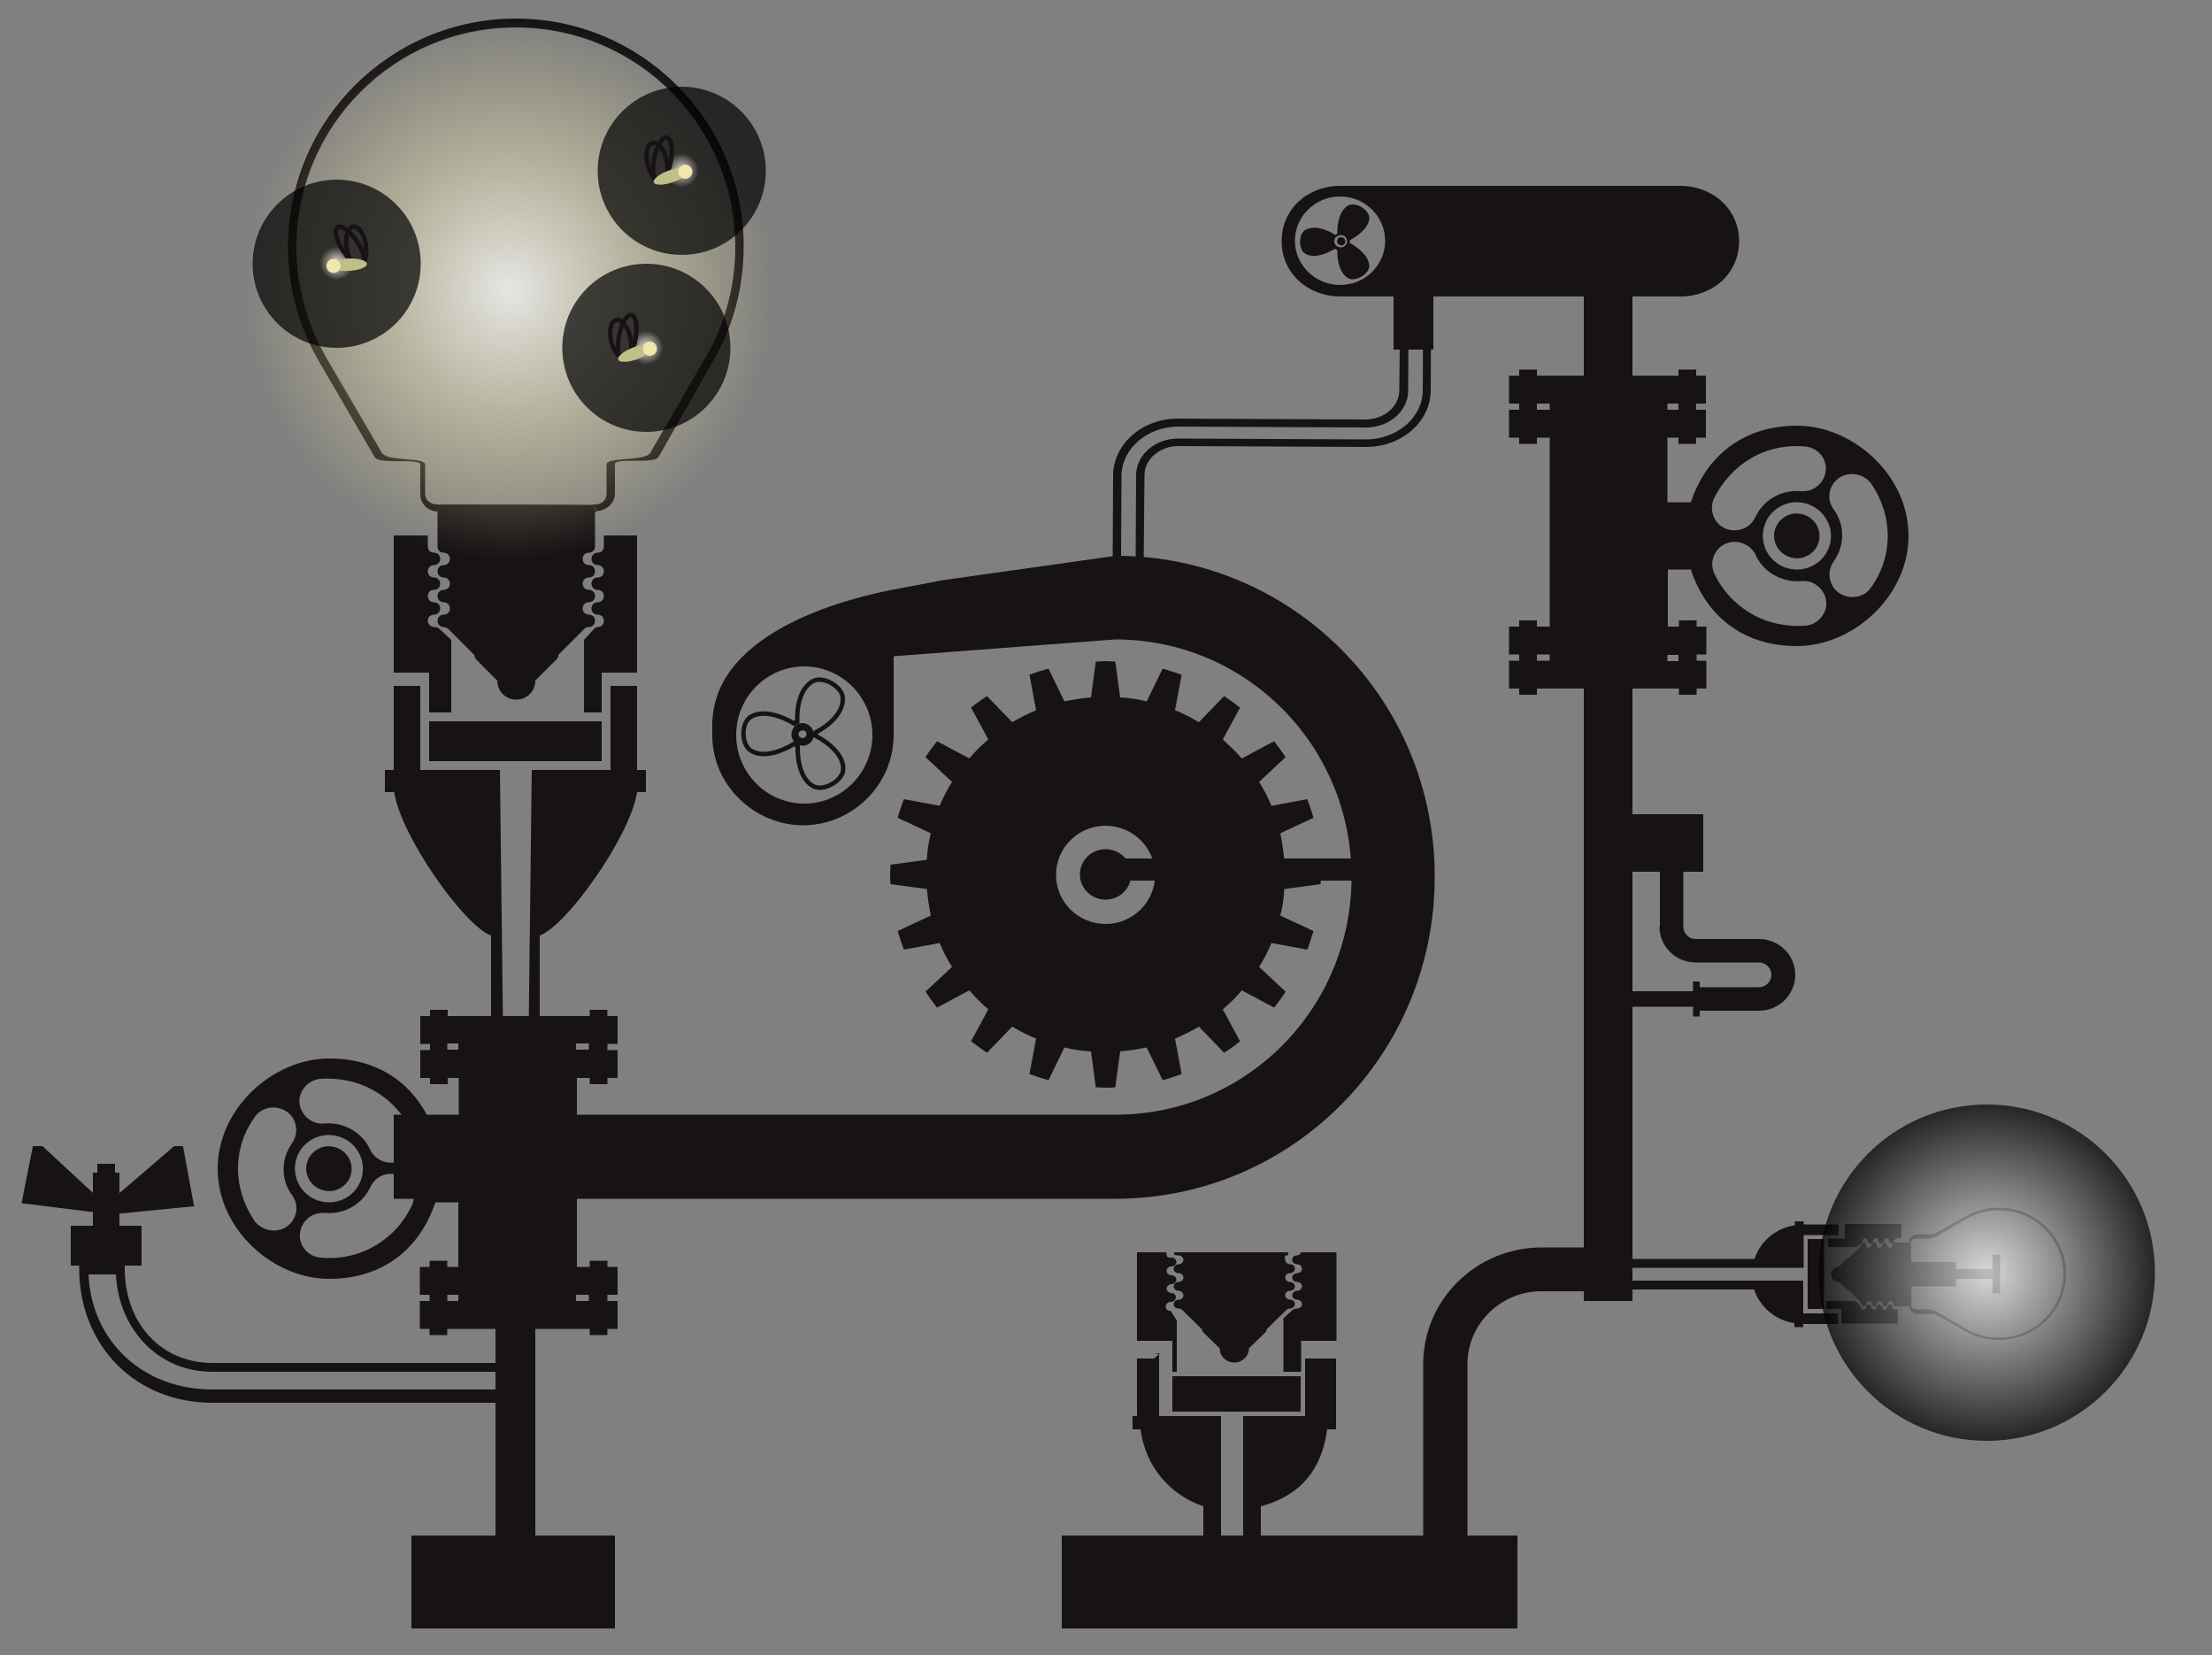 
<svg version="1.1" x="0" y="0" viewBox="0 0 500 374" enable-background="new 0 0 500 374" xml:space="preserve">
<rect x="0" y="0" width="500" height="374" fill="#808080" stroke="none"/>
<g id="Layer_1">
    <path fill-rule="evenodd" clip-rule="evenodd" fill="#161216" d="M101.1 300.3v1.4h-4v-1.4h-2.2v-6.3h2.2v-1.4h-2.2v-6.3h2.2v-1.4h4v1.4h2.5v-14.6h-5.2c-3.3 10-11.4 17.3-24 17.3 -12.6 0-25.2-11.1-25.2-24.9 0-13.7 12.6-24.9 25.2-24.9 12.6 0 20.7 7.2 24 17.3h5.3v-12.9h-2.5v1.4h-4v-1.4h-2.2v-6.3h2.2v-1.4h-2.2v-6.3h2.2v-1.4h4v1.4c2.3 0 29.4 0 32.1 0v-1.4h4v1.4h2.3v6.3h-2.3v1.4h2.3v6.3h-2.3v1.4h-4v-1.4h-2.9c0 14.2 0 28.5 0 42.7h2.9v-1.4h4v1.4h2.3v6.3h-2.3v1.4h2.3v6.3h-2.3v1.4h-4v-1.4C125.1 300.3 108.9 300.3 101.1 300.3L101.1 300.3zM130.2 294v-1.4h2.9v1.4H130.2L130.2 294zM130.2 237.2v-1.4h2.9v1.4H130.2L130.2 237.2zM103.6 235.8v1.4h-2.5v-1.4H103.6L103.6 235.8zM103.6 292.6v1.4h-2.5v-1.4H103.6L103.6 292.6zM67.7 267.9c2.1 3.6 6.8 4.9 10.5 2.8 3.7-2.1 4.9-6.8 2.8-10.4 -2.1-3.6-6.8-4.9-10.5-2.8C66.8 259.6 65.6 264.2 67.7 267.9L67.7 267.9zM69.9 266.6c1.4 2.4 4.6 3.3 7 1.9 2.5-1.4 3.3-4.5 1.9-6.9 -1.4-2.4-4.6-3.3-7-1.9C69.3 261.1 68.5 264.2 69.9 266.6L69.9 266.6zM53.8 264.1c0-4.4 1.4-8.4 3.8-11.7 1.6-2.3 4.8-2.8 7.2-1.2 2.3 1.6 2.8 4.7 1.3 7 -1.2 1.7-2 3.7-2 6 0 2.2 0.7 4.3 2 6 1.6 2.3 1 5.4-1.3 7 -2.3 1.6-5.6 0.9-7.2-1.2C55.2 272.5 53.8 268.4 53.8 264.1L53.8 264.1zM84.6 246.5c3.8 2.2 6.7 5.4 8.4 9.1 1.2 2.5 0 5.6-2.5 6.7 -2.5 1.1-5.5 0.1-6.8-2.4 -0.8-1.9-2.3-3.6-4.3-4.7 -2-1.1-4.1-1.5-6.2-1.3 -2.8 0.2-5.2-1.9-5.5-4.6 -0.3-2.8 2-5.2 4.6-5.5C76.5 243.5 80.8 244.3 84.6 246.5L84.6 246.5zM84.6 281.6c-3.8 2.2-8.1 3-12.2 2.6 -2.8-0.3-4.9-2.7-4.6-5.5 0.3-2.7 2.7-4.8 5.5-4.6 2.1 0.2 4.3-0.2 6.2-1.3 2-1.1 3.4-2.8 4.3-4.7 1.2-2.5 4.2-3.5 6.8-2.4 2.6 1.2 3.6 4.3 2.5 6.7C91.3 276.2 88.5 279.4 84.6 281.6L84.6 281.6z"/>
    <path fill="none" d="M181.8 150.5c-8.5 0-15.4 7-15.4 15.5 0 8.6 6.9 15.5 15.4 15.5 8.5 0 15.4-7 15.4-15.5C197.2 157.4 190.3 150.5 181.8 150.5z"/>
    <path fill="#161216" d="M252.2 125.6l-39 5.5 -11.6 2.2c-7.1 1.4-40.6 8.5-40.6 30.6v2.2c0 11.6 9.8 20.4 20.5 20.4 11.1 0 20.5-9.1 20.5-20.4v-17.8l50.1-3.8c29.5 0 53.4 23.9 53.4 53.7 0 29.8-23.9 53.7-53.3 53.7H89v19h163.1c39.9 0 72.2-32.5 72.2-72.7C324.4 158 292.1 125.6 252.2 125.6zM181.8 181.6c-8.5 0-15.4-7-15.4-15.5 0-8.6 6.9-15.5 15.4-15.5 8.5 0 15.4 7 15.4 15.5C197.2 174.6 190.3 181.6 181.8 181.6z"/>
    <path fill="#161216" d="M258.5 128.2l-7 0 0.1-20.8c0.1-7.1 6.6-12.8 14.6-12.8l42.4 0.2c4.2 0 7.7-2.9 7.7-6.6l0.2-20.8 7 0 -0.1 20.8c0 7.1-6.6 12.8-14.6 12.8 0 0 0 0 0 0l-42.4-0.2c-4.2 0-7.7 2.9-7.7 6.6L258.5 128.2zM253.4 126.4l3.3 0 0.1-19c0-4.6 4.3-8.3 9.5-8.3l42.4 0.2c7.1 0 12.8-4.9 12.9-11l0.1-19 -3.3 0 -0.1 19c0 4.6-4.3 8.3-9.5 8.3l-42.4-0.2c-7.1 0-12.8 5-12.9 11L253.4 126.4z"/>
    <ellipse fill="none" cx="302.9" cy="54.4" rx="10.2" ry="10"/>
    <path fill="#161216" d="M369 67h10.8c7.4 0 13.3-5.2 13.3-12.5 0-7.3-6-12.5-13.3-12.5h-76.8c-7.4 0-13.3 5.2-13.3 12.5 0 7.3 6 12.5 13.3 12.5H315v12c1 0 7 0 9 0V67h27.9 -11.8 0.1 0.1 1.9 7.1H358v21h11V67zM302.9 64.4c-5.6 0-10.2-4.5-10.2-10 0-5.5 4.6-10 10.2-10 5.6 0 10.2 4.5 10.2 10C313.1 59.9 308.6 64.4 302.9 64.4z"/>
    <rect x="16" y="277" fill-rule="evenodd" clip-rule="evenodd" fill="#161216" width="16" height="9"/>
    <rect x="112" y="300" fill-rule="evenodd" clip-rule="evenodd" fill="#161216" width="9" height="53"/>
    <rect x="93" y="347" fill-rule="evenodd" clip-rule="evenodd" fill="#161216" width="46" height="21"/>
    <rect x="240" y="347" fill-rule="evenodd" clip-rule="evenodd" fill="#161216" width="103" height="21"/>
    <ellipse fill-rule="evenodd" clip-rule="evenodd" fill="#161216" cx="249.9" cy="197.6" rx="5.8" ry="5.7"/>
    <rect x="251" y="194" fill-rule="evenodd" clip-rule="evenodd" fill="#161216" width="63" height="5"/>
    <path fill="#161216" d="M115 317H48c-17.2 0-29.8-12.6-30.1-29.8L17.9 286h10.3l0 1.1C28.4 299.3 36.6 308 48 308H115V317zM20 288c0.7 15.2 12.4 26 28 26H114v-4H48c-12.4 0-21.2-9.8-21.8-22H20z"/>
    <path fill-rule="evenodd" clip-rule="evenodd" fill="#161216" d="M379.4 84.9v-1.4h4v1.4h2.2v6.3h-2.2v1.4h2.2v6.3h-2.2v1.4h-4v-1.4h-2.5v14.6h5.3c3.3-10 11.4-17.3 24-17.3 12.6 0 25.2 11.1 25.2 24.9 0 13.7-12.6 24.9-25.2 24.9 -12.6 0-20.7-7.2-24-17.3h-5.2v12.9h2.5v-1.4h4v1.4h2.2v6.3h-2.2v1.4h2.2v6.3h-2.2v1.4h-4v-1.4c-2.3 0-29.4 0-32.1 0v1.4h-4v-1.4h-2.3v-6.3h2.3v-1.4h-2.3v-6.3h2.3v-1.4h4v1.4h2.9c0-14.2 0-28.5 0-42.7h-2.9v1.4h-4v-1.4h-2.3v-6.3h2.3v-1.4h-2.3v-6.3h2.3v-1.4h4v1.4C355.4 84.9 371.6 84.9 379.4 84.9L379.4 84.9zM350.3 91.2v1.4h-2.9v-1.4H350.3L350.3 91.2zM350.3 147.9v1.4h-2.9v-1.4H350.3L350.3 147.9zM376.9 149.4v-1.4h2.5v1.4H376.9L376.9 149.4zM376.9 92.6v-1.4h2.5v1.4H376.9L376.9 92.6zM412.8 117.3c-2.1-3.6-6.8-4.9-10.5-2.8 -3.7 2.1-4.9 6.8-2.8 10.4 2.1 3.6 6.8 4.9 10.5 2.8C413.7 125.6 415 120.9 412.8 117.3L412.8 117.3zM410.6 118.6c-1.4-2.4-4.6-3.3-7-1.9 -2.5 1.4-3.3 4.5-1.9 6.9 1.4 2.4 4.6 3.3 7 1.9C411.2 124.1 412 121 410.6 118.6L410.6 118.6zM426.7 121.1c0 4.4-1.4 8.4-3.8 11.7 -1.6 2.3-4.8 2.8-7.2 1.2 -2.3-1.6-2.8-4.7-1.3-7 1.2-1.7 2-3.7 2-6 0-2.2-0.7-4.3-2-6 -1.6-2.3-1-5.4 1.3-7 2.3-1.6 5.6-0.9 7.2 1.2C425.3 112.7 426.7 116.7 426.7 121.1L426.7 121.1zM395.9 138.7c-3.8-2.2-6.7-5.4-8.4-9.1 -1.2-2.5 0-5.6 2.5-6.7 2.5-1.1 5.5-0.1 6.8 2.4 0.8 1.9 2.3 3.6 4.3 4.7 2 1.1 4.1 1.5 6.2 1.3 2.8-0.2 5.2 1.9 5.5 4.6 0.3 2.8-2 5.2-4.6 5.5C404 141.7 399.7 140.9 395.9 138.7L395.9 138.7zM395.9 103.5c3.8-2.2 8.1-3 12.2-2.6 2.8 0.3 4.9 2.7 4.6 5.5 -0.3 2.7-2.7 4.8-5.5 4.6 -2.1-0.2-4.3 0.2-6.2 1.3 -2 1.1-3.4 2.8-4.3 4.7 -1.2 2.5-4.2 3.5-6.8 2.4 -2.6-1.2-3.6-4.3-2.5-6.7C389.2 109 392.1 105.7 395.9 103.5L395.9 103.5z"/>
    <path fill="#161216" d="M348.4 291.8c-9.2 0-16.7 7.4-16.7 16.5v40.9H321.7v-40.9c0-14.6 12-26.4 26.8-26.4h12.1c0 2.2 0 7.6 0 9.9H348.4z"/>
    <path fill="none" d="M438.1 279.1c-0.6 0.3-1.3 0.5-2.1 0.5h-2.7c-0.6 0-1.1 0.5-1.1 1.1 0 0.6 0 13.7 0 14.4 0 0.6 0.5 1.1 1.1 1.1h2.7c0.8 0 1.5 0.2 2.1 0.5l6.3 3.6c2.2 1.3 4.7 2 7.4 2 8.1 0 14.6-6.5 14.6-14.4 0-8-6.5-14.4-14.6-14.4 -2.7 0-5.2 0.7-7.4 2L438.1 279.1z"/>
    <path fill="none" d="M362.4 289.4h45.3v7.4h7.9v2.4h-7.9v0.8h-2v-0.9c-4.3-0.6-7.8-3.6-9.1-7.6h-32.9"/>
    <path fill="none" d="M359.5 284.4h37c1.3-4 4.9-7 9.1-7.6v-0.9h2v0.7h7.9v2.4h-7.9v7.4h-47"/>
    <path fill="none" d="M416.6 276.7h12.8v3.2l-1 0c-0.3 0-0.6 0.3-0.6 0.6 0 0.3-0.3 0.6-0.6 0.6 -0.3 0-0.6-0.2-0.6-0.6 0-0.3-0.3-0.6-0.6-0.6 -0.3 0-0.6 0.3-0.6 0.6 0 0.3-0.3 0.6-0.6 0.6 -0.3 0-0.6-0.2-0.6-0.6 0-0.3-0.3-0.6-0.6-0.6 -0.3 0-0.6 0.3-0.6 0.6 0 0.3-0.3 0.6-0.6 0.6 -0.3 0-0.6-0.2-0.6-0.6 0-0.3-0.2-0.6-0.6-0.6 -0.3 0-0.6 0.3-0.6 0.6 0 0.2-0.1 0.3-0.2 0.4l-1 1h-6.6v-1.8h3.4V276.7z"/>
    <rect x="408.6" y="280" fill="none" width="3.7" height="15.8"/>
    <path fill="none" d="M416.6 299.1v-3.3h-3.4V294h6.6l1 1c0.1 0.1 0.2 0.2 0.2 0.4 0 0.3 0.3 0.6 0.6 0.6 0.3 0 0.6-0.3 0.6-0.6 0-0.3 0.3-0.6 0.6-0.6 0.3 0 0.6 0.2 0.6 0.6 0 0.3 0.3 0.6 0.6 0.6 0.3 0 0.6-0.3 0.6-0.6 0-0.3 0.3-0.6 0.6-0.6 0.3 0 0.6 0.2 0.6 0.6 0 0.3 0.3 0.6 0.6 0.6 0.3 0 0.6-0.3 0.6-0.6 0-0.3 0.3-0.6 0.6-0.6 0.3 0 0.6 0.2 0.6 0.6 0 0.3 0.3 0.6 0.6 0.6h1v3.2H416.6z"/>
    <path fill="none" d="M467 287.9c0 8.3-6.8 15-15.2 15 -2.8 0-5.4-0.7-7.6-2l-6.4-3.7c-0.5-0.3-1.1-0.5-1.8-0.5 -2.5 0-0.2 0-2.7 0 -0.9 0-1.7-0.8-1.7-1.7l-3.2 0c-0.3 0-0.6-0.3-0.6-0.6 0-0.3-0.3-0.6-0.6-0.6 -0.3 0-0.6 0.3-0.6 0.6 0 0.3-0.3 0.6-0.6 0.6 -0.3 0-0.6-0.3-0.6-0.6 0-0.3-0.3-0.6-0.6-0.6 -0.3 0-0.6 0.3-0.6 0.6 0 0.3-0.3 0.6-0.6 0.6 -0.3 0-0.6-0.3-0.6-0.6 0-0.3-0.3-0.6-0.6-0.6 -0.3 0-0.6 0.3-0.6 0.6 0 0.3-0.2 0.6-0.6 0.6 -0.3 0-0.6-0.3-0.6-0.6 0-0.2-0.1-0.3-0.2-0.4l-2.4-2.4c-0.2 0-0.3-0.1-0.4-0.2l-2-1.9c-1 0-1.7-0.8-1.7-1.7 0-1 0.8-1.7 1.8-1.7l2-1.9c0.1-0.1 0.2-0.2 0.4-0.2l2.4-2.4c0.1-0.1 0.2-0.2 0.2-0.4 0-0.3 0.3-0.6 0.6-0.6 0.3 0 0.6 0.3 0.6 0.6 0 0.3 0.3 0.6 0.6 0.6 0.3 0 0.6-0.3 0.6-0.6 0-0.3 0.3-0.6 0.6-0.6 0.3 0 0.6 0.3 0.6 0.6 0 0.3 0.3 0.6 0.6 0.6 0.3 0 0.6-0.3 0.6-0.6 0-0.3 0.3-0.6 0.6-0.6 0.3 0 0.6 0.3 0.6 0.6 0 0.3 0.3 0.6 0.6 0.6 0.3 0 0.6-0.3 0.6-0.6 0-0.3 0.3-0.6 0.6-0.6l3.2 0c0-0.9 0.8-1.7 1.7-1.7 2.5 0 0.2 0 2.7 0 0.6 0 1.3-0.2 1.8-0.5l6.4-3.7c2.2-1.3 4.8-2 7.6-2C460.2 272.9 467 279.7 467 287.9z"/>
    <path fill="#161216" d="M428.4 296c-0.3 0-0.6-0.3-0.6-0.6 0-0.3-0.3-0.6-0.6-0.6 -0.3 0-0.6 0.2-0.6 0.6 0 0.3-0.3 0.6-0.6 0.6 -0.3 0-0.6-0.3-0.6-0.6 0-0.3-0.3-0.6-0.6-0.6 -0.3 0-0.6 0.2-0.6 0.6 0 0.3-0.3 0.6-0.6 0.6 -0.3 0-0.6-0.3-0.6-0.6 0-0.3-0.3-0.6-0.6-0.6 -0.3 0-0.6 0.2-0.6 0.6 0 0.3-0.2 0.6-0.6 0.6 -0.3 0-0.6-0.3-0.6-0.6 0-0.2-0.1-0.3-0.2-0.4l-1-1h-6.6v1.8h3.4v3.3h12.8v-3.2H428.4z"/>
    <rect x="408.6" y="280" fill="#161216" width="3.7" height="15.8"/>
    <path fill="#161216" d="M413.2 280v1.8h6.6l1-1c0.1-0.1 0.2-0.2 0.2-0.4 0-0.3 0.3-0.6 0.6-0.6 0.3 0 0.6 0.3 0.6 0.6 0 0.3 0.3 0.6 0.6 0.6 0.3 0 0.6-0.2 0.6-0.6 0-0.3 0.3-0.6 0.6-0.6 0.3 0 0.6 0.3 0.6 0.6 0 0.3 0.3 0.6 0.6 0.6 0.3 0 0.6-0.2 0.6-0.6 0-0.3 0.3-0.6 0.6-0.6 0.3 0 0.6 0.3 0.6 0.6 0 0.3 0.3 0.6 0.6 0.6 0.3 0 0.6-0.2 0.6-0.6 0-0.3 0.3-0.6 0.6-0.6l1 0v-3.2h-12.8v3.3H413.2z"/>
    <path fill="#161216" d="M363.6 291.4h32.9c1.3 4 4.9 7 9.1 7.6v0.9h2v-0.7h7.9v-2.4h-7.9v-7.4h-45.3"/>
    <path fill="#161216" d="M360.7 286.5h47v-7.4h7.9v-2.4h-7.9v-0.7h-2v0.9c-4.3 0.6-7.8 3.6-9.1 7.6h-37"/>
    <rect x="358" y="153" fill-rule="evenodd" clip-rule="evenodd" fill="#161216" width="11" height="141"/>
    <path fill="#161216" d="M375.1 209.4c0 4.5 3.7 8.1 8.2 8.1h14.3c1.6 0 2.8 1.3 2.8 2.8 0 1.5-1.3 2.8-2.8 2.8h-13.4v-1.3h-1.5v2.2h-15.7v3.5h15.7v2.2h1.5v-1.3h13.4c4.5 0 8.2-3.6 8.2-8.1 0-4.5-3.7-8.1-8.2-8.1h-14.3c-1.6 0-2.8-1.3-2.8-2.8V196.8h-5.3V209.4z"/>
    <rect x="368" y="184" fill="#161216" width="17" height="13"/>
    <rect x="265" y="311" fill="#161216" width="29" height="8"/>
    <path fill="#161216" d="M257 307v13h-1v3h1.8c1.2 9 7.2 15 14.2 17.4V347h4v-27h-14v-14L260.9 307H257z"/>
    <path fill="#161216" d="M302 307h-7v13h-14v27h4v-6.6c9-2.4 13.8-8.4 15-17.4H302v-1.9l0 0V307z"/>
    <polygon fill="#161216" points="260.9 305.8 262.1 306 262.1 305.8 "/>
    <polygon id="faucet" fill="#161216" points="41.364,259 39.375,259 27,269.621 27,269 21,269 21,269.57 9.606,259 7.429,259 
      4.877,271.9 20.265,273.822 27.114,274.24 43.866,272.59 	"/>
    <polygon id="screw" fill="#161216" points="26,265 26,263 22,263 22,265 21,265 21,277 27,277 27,265 	"/>
  </g>
  <g id="Layer_2">
    <path id="gear" fill-rule="evenodd" clip-rule="evenodd" fill="#161216" d="M247.7 149.5l-1.1 8.1c-2.1 0.2-4.1 0.5-6 0.9l-3.6-7.4c-1.4 0.4-2.9 0.8-4.3 1.4l1.5 8c-1.9 0.8-3.7 1.7-5.4 2.7l-5.7-5.9c-1.2 0.8-2.5 1.7-3.6 2.6l3.9 7.2c-1.5 1.3-3 2.7-4.3 4.3l-7.3-3.9c-0.9 1.2-1.8 2.3-2.6 3.6l6 5.6c-1.1 1.7-2 3.5-2.8 5.4l-8.1-1.5c-0.5 1.4-1 2.8-1.4 4.2l7.5 3.5c-0.5 1.9-0.8 3.9-0.9 6l-8.2 1.1c0 0.7-0.1 1.5-0.1 2.2 0 0.7 0 1.5 0.1 2.2l8.2 1.1c0.2 2 0.5 4 0.9 6l-7.5 3.5c0.4 1.4 0.9 2.8 1.4 4.2l8.1-1.5c0.8 1.9 1.7 3.7 2.8 5.4l-6 5.6c0.8 1.2 1.7 2.4 2.6 3.6l7.3-3.9c1.3 1.5 2.8 3 4.3 4.3l-3.9 7.2c1.2 0.9 2.4 1.8 3.6 2.6l5.7-5.9c1.7 1 3.6 2 5.4 2.7l-1.5 8c1.4 0.5 2.8 1 4.3 1.4l3.6-7.4c2 0.5 4 0.8 6 0.9l1.1 8.1c0.7 0 1.5 0.1 2.2 0.1 0.8 0 1.5 0 2.2-0.1l1.1-8.1c2.1-0.2 4.1-0.5 6-0.9l3.6 7.4c1.5-0.4 2.9-0.9 4.3-1.4l-1.5-8c1.9-0.8 3.7-1.7 5.4-2.7l5.7 5.9c1.3-0.8 2.5-1.7 3.6-2.6l-3.9-7.2c1.5-1.3 3-2.7 4.3-4.3l7.3 3.9c0.9-1.2 1.8-2.3 2.6-3.6l-6-5.6c1.1-1.7 2-3.5 2.8-5.4l8.1 1.5c0.5-1.4 1-2.8 1.4-4.2l-7.5-3.5c0.5-1.9 0.8-3.9 0.9-6l8.2-1.1c0-0.7 0.1-1.5 0.1-2.2 0-0.7 0-1.5-0.1-2.2l-8.2-1.1c-0.2-2-0.5-4-0.9-6l7.5-3.5c-0.4-1.4-0.9-2.8-1.4-4.2l-8.1 1.5c-0.8-1.9-1.7-3.7-2.8-5.4l6-5.6c-0.8-1.2-1.7-2.4-2.6-3.6l-7.3 3.9c-1.3-1.5-2.8-2.9-4.3-4.3l3.9-7.2c-1.2-0.9-2.4-1.8-3.6-2.6l-5.7 5.9c-1.7-1-3.6-2-5.4-2.7l1.5-8c-1.4-0.5-2.8-1-4.3-1.4l-3.6 7.4c-2-0.5-4-0.8-6-0.9l-1.1-8.1c-0.7 0-1.5-0.1-2.2-0.1C249.2 149.4 248.4 149.5 247.7 149.5L247.7 149.5zM249.9 186.6c-6.2 0-11.2 5-11.2 11.1 0 6.1 5 11.1 11.2 11.1 6.2 0 11.2-5 11.2-11.1C261.1 191.6 256.1 186.6 249.9 186.6L249.9 186.6z"/>
    <path id="fan-empty" fill-rule="evenodd" clip-rule="evenodd" fill="none" stroke="#161216" stroke-miterlimit="10" d="M184.4 165.5c0 0.3 0 0.6 0 0.8 2.9 1.5 6.4 4.4 6.2 7.6 -0.1 2.5-4.4 5-6.7 3.8 -2.9-1.5-3.7-5.9-3.6-9.2 -0.1-0.1-0.3-0.1-0.4-0.2 -0.1-0.1-0.2-0.2-0.4-0.2 -2.8 1.7-7 3.3-9.8 1.5 -2.2-1.4-2.2-6.3 0-7.6 2.8-1.7 7-0.2 9.8 1.5 0.2-0.2 0.5-0.3 0.7-0.4l0 0c-0.1-3.3 0.6-7.6 3.6-9.2 2.3-1.2 6.6 1.3 6.7 3.8C190.7 161.1 187.3 164 184.4 165.5L184.4 165.5zM182.1 164.7c0.7 0.4 0.9 1.2 0.5 1.9 -0.4 0.7-1.2 0.9-1.9 0.5 -0.7-0.4-0.9-1.2-0.5-1.9C180.6 164.6 181.5 164.4 182.1 164.7L182.1 164.7zM182.4 164.2c1 0.6 1.3 1.8 0.8 2.8 -0.6 1-1.8 1.3-2.8 0.7 -1-0.6-1.3-1.8-0.7-2.8C180.2 163.9 181.5 163.6 182.4 164.2L182.4 164.2z"/>
    <path id="fan-full_1_" fill-rule="evenodd" clip-rule="evenodd" fill="#161216" d="M305.1 54.3c0 0.2 0 0.4 0 0.6 2 1.1 4.4 3 4.4 5.3 -0.1 1.8-3.1 3.5-4.7 2.7 -2-1.1-2.6-4.1-2.5-6.4 -0.1 0-0.2-0.1-0.3-0.1 -0.1-0.1-0.2-0.1-0.2-0.2 -2 1.2-4.9 2.3-6.8 1.1 -1.5-0.9-1.5-4.4 0-5.3 2-1.2 4.9-0.2 6.8 1.1 0.2-0.1 0.3-0.2 0.5-0.3l0 0c-0.1-2.3 0.5-5.3 2.5-6.4 1.6-0.8 4.6 0.9 4.7 2.7C309.6 51.2 307.2 53.2 305.1 54.3L305.1 54.3zM303.6 53.7c0.5 0.3 0.6 0.8 0.4 1.3 -0.3 0.5-0.9 0.6-1.3 0.3 -0.5-0.3-0.6-0.8-0.3-1.3C302.5 53.6 303.1 53.5 303.6 53.7L303.6 53.7zM303.8 53.3c0.7 0.4 0.9 1.3 0.5 1.9 -0.4 0.7-1.3 0.9-2 0.5 -0.7-0.4-0.9-1.3-0.5-1.9C302.3 53.2 303.1 52.9 303.8 53.3L303.8 53.3z"/>
    <g id="bellows">
      <path fill="#161216" d="M265 310h1v-11.6l-1.2-1.9c-0.2-0.2-0.1-0.3-0.4-0.3 -0.6 0-0.9-0.5-0.9-1 0-0.6 0.6-1 1.2-1 0.6 0 1.1-0.5 1.1-1 0-0.6-0.5-1-1-1 -0.6 0-1.1-0.5-1.1-1s0.5-1 1.1-1c0.6 0 1.1-0.5 1.1-1 0-0.6-0.5-1-1.1-1 -0.6 0-1.1-0.5-1.1-1 0-0.6 0.5-1 1.1-1 0.6 0 1.1-0.5 1.1-1 0-0.6-0.5-1-1.1-1 -0.6 0-1.1 0-1.1-0.6L263.6 283H257v20h8V310z"/>
      <path fill="#161216" d="M292.1 284.7c0 0.6 0.5 1 1.1 1 0.6 0 1.1 0.5 1.1 1 0 0.6-0.5 1-1.1 1 -0.6 0-1.1 0.5-1.1 1 0 0.6 0.5 1 1.1 1 0.6 0 1.1 0.5 1.1 1s-0.5 1-1.1 1c-0.6 0-1.1 0.5-1.1 1 0 0.6 0.5 1 1.1 1 0.6 0 1.1 0.5 1.1 1 0 0.6-0.5 1-1.1 1 -0.3 0-0.8 0.1-1 0.3l-2.1 1.9V310h4v-7h8v-20h-8v-0.3c0 0.6-0.4 1-1 1C292.4 283.7 292.1 284.2 292.1 284.7z"/>
      <path fill="#161216" d="M266.4 283.7c0.6 0 1.1 0.5 1.1 1 0 0.6-0.5 1-1.1 1 -0.6 0-1.1 0.5-1.1 1 0 0.6 0.5 1 1.1 1 0.6 0 1.1 0.5 1.1 1 0 0.6-0.5 1-1.1 1 -0.6 0-1.1 0.5-1.1 1s0.5 1 1.1 1c0.6 0 1.1 0.5 1.1 1 0 0.6-0.5 1-1.1 1 -0.6 0-1.1 0.5-1.1 1 0 0.6 0.5 1 1.1 1 0.3 0 0.6 0.1 0.8 0.3l4.5 4.4c0 0.3 0.1 0.5 0.3 0.7l3.7 3.6c0 1.8 1.5 3.2 3.3 3.2 1.8 0 3.3-1.4 3.3-3.2l3.7-3.6c0.2-0.2 0.3-0.5 0.3-0.7l4.5-4.4c0.2-0.2 0.5-0.3 0.8-0.3 0.6 0 1.1-0.5 1.1-1 0-0.6-0.5-1-1.1-1 -0.6 0-1.1-0.5-1.1-1 0-0.6 0.5-1 1.1-1 0.6 0 1.1-0.5 1.1-1s-0.5-1-1.1-1c-0.6 0-1.1-0.5-1.1-1 0-0.6 0.5-1 1.1-1 0.6 0 1.1-0.5 1.1-1 0-0.6-0.5-1-1.1-1 -0.6 0-1.1-0.5-1.1-1 0-0.6-0.3-1 0.3-1 0.6 0 0.3-0.5 0.3-1V283h-25.7l0 0.1C265.3 283.7 265.8 283.7 266.4 283.7z"/>
    </g>
  </g>
  <g id="layer">
    <path fill="#161216" d="M135.1 141.7c-0.4 0-0.5 0.2-0.8 0.4L132 144.6V161h4v-9h8v-31h-7.5l0 2.5c0 0.8-0.6 1.4-1.4 1.4 -0.8 0-1.4 0.6-1.4 1.4 0 0.8 0.6 1.4 1.4 1.4 0.8 0 1.4 0.6 1.4 1.4 0 0.8-0.6 1.4-1.4 1.4 -0.8 0-1.4 0.6-1.4 1.4 0 0.8 0.6 1.4 1.4 1.4 0.8 0 1.4 0.6 1.4 1.4 0 0.8-0.6 1.4-1.4 1.4 -0.8 0-1.4 0.6-1.4 1.4 0 0.8 0.6 1.4 1.4 1.4 0.8 0 1.4 0.6 1.4 1.4C136.5 141.1 135.9 141.7 135.1 141.7z"/>
    <path fill="#161216" d="M98.1 127.7c0.8 0 1.4-0.6 1.4-1.4 0-0.8-0.6-1.4-1.4-1.4 -0.8 0-1.4-0.6-1.4-1.4L96.7 121H89v31h8v9h5v-16.4l-2.7-2.5c-0.3-0.3-0.7-0.4-1.1-0.4 -0.8 0-1.5-0.6-1.5-1.4 0-0.8 0.6-1.4 1.4-1.4 0.8 0 1.4-0.6 1.4-1.4 0-0.8-0.6-1.4-1.4-1.4 -0.8 0-1.4-0.6-1.4-1.4 0-0.8 0.6-1.4 1.4-1.4 0.8 0 1.4-0.6 1.4-1.4 0-0.8-0.6-1.4-1.4-1.4 -0.8 0-1.4-0.6-1.4-1.4C96.7 128.3 97.3 127.7 98.1 127.7z"/>
    <path fill="#161216" d="M95 174v-19h-6v19h-2v5h2.1C90.6 189 105 209.3 111 211.4V282h3.3l-1.3-108H95z"/>
    <path fill="#161216" d="M144 155h-6v19h-17.8l-1.3 108H122v-70.6c6-2.1 20.5-22.4 22-32.4H146v-5h-2V155z"/>
    <rect x="97" y="163" fill="#161216" width="39" height="9"/>
  </g>
  <g id="big-light">
    <path id="light-base_1_" fill="#161216" d="M99.5 114l-0.7 1.6c0 0 0.1 0.1 0.1 0.1l0 7.8c0 0.8 0.6 1.4 1.4 1.4 0.8 0 1.4 0.6 1.4 1.4 0 0.8-0.6 1.4-1.4 1.4 -0.8 0-1.4 0.6-1.4 1.4 0 0.8 0.6 1.4 1.4 1.4 0.8 0 1.4 0.6 1.4 1.4 0 0.8-0.6 1.4-1.4 1.4 -0.8 0-1.4 0.6-1.4 1.4 0 0.8 0.6 1.4 1.4 1.4 0.8 0 1.4 0.6 1.4 1.4 0 0.8-0.6 1.4-1.4 1.4 -0.8 0-1.4 0.6-1.4 1.4 0 0.8 0.6 1.4 1.4 1.4 0.4 0 0.7 0.2 1 0.4l5.9 5.9c0 0.4 0.2 0.7 0.4 1l4.8 4.8c0 2.4 1.9 4.3 4.3 4.3 2.4 0 4.3-1.9 4.3-4.3l4.8-4.8c0.3-0.3 0.4-0.6 0.4-1l5.9-5.9c0.3-0.3 0.6-0.4 1-0.4 0.8 0 1.4-0.6 1.4-1.4 0-0.8-0.6-1.4-1.4-1.4 -0.8 0-1.4-0.6-1.4-1.4 0-0.8 0.6-1.4 1.4-1.4 0.8 0 1.4-0.6 1.4-1.4 0-0.8-0.6-1.4-1.4-1.4 -0.8 0-1.4-0.6-1.4-1.4 0-0.8 0.6-1.4 1.4-1.4 0.8 0 1.4-0.6 1.4-1.4 0-0.8-0.6-1.4-1.4-1.4 -0.8 0-1.4-0.6-1.4-1.4 0-0.8 0.6-1.4 1.4-1.4 0.8 0 1.4-0.6 1.4-1.4l0-7.7c0.1 0 0.3-0.2 0.4-0.2l-1-1.5C129.3 114 104 114 99.5 114z"/>
    <path id="bulb_1_" fill="#161216" d="M116.6 4.2c-28.4 0-51.5 23.1-51.5 51.5 0 9.4 2.5 18.2 6.9 25.8l12.7 21.8c1 1.8 10.3 0.1 10.3 1.7 0 6 0 0.6 0 6.6 0 2.3 1.7 3.9 3.9 4l0.6-1.6c-0.3 0-0.5 0-0.6 0 -1.5 0-2.8-0.9-2.8-2.4v-6.6c0-1.8-8.6-0.6-9.8-2.7L73.8 80.9c-4.3-7.4-6.8-16-6.8-25.1 0-27.4 22.2-49.6 49.6-49.6 27.4 0 49.6 22.2 49.6 49.6 0 9.2-2.5 17.8-6.8 25.1l-12.4 21.4c-1.2 2.1-9.9 0.8-9.9 2.7v6.6c0 1.5-1.1 2.4-2.7 2.4 -0.1 0-0.3 0-0.6 0l1.2 1.5c2.1-0.2 4-1.8 4-4 0-6 0-0.6 0-6.6 0-1.6 8.9 0.1 9.9-1.7l12.4-21.8c4.4-7.6 6.8-16.4 6.8-25.8C168.1 27.3 145 4.2 116.6 4.2z"/>
  </g>
  <g id="little_light">
    <g id="light-base">
      <path fill="rgb(38, 31, 38)" d="M432 281.2l-0.5-0.5c0 0 0 0 0 0.1l-3.1 0c-0.3 0-0.6 0.3-0.6 0.6 0 0.3-0.3 0.6-0.6 0.6 -0.3 0-0.6-0.3-0.6-0.6 0-0.3-0.3-0.6-0.6-0.6 -0.3 0-0.6 0.3-0.6 0.6 0 0.3-0.3 0.6-0.6 0.6 -0.3 0-0.6-0.3-0.6-0.6 0-0.3-0.3-0.6-0.6-0.6 -0.3 0-0.6 0.3-0.6 0.6 0 0.3-0.3 0.6-0.6 0.6 -0.3 0-0.6-0.3-0.6-0.6 0-0.3-0.2-0.6-0.6-0.6 -0.3 0-0.6 0.3-0.6 0.6 0 0.2-0.1 0.3-0.2 0.4l-2.4 2.4c-0.2 0-0.3 0.1-0.4 0.2l-2 1.9c-1 0-1.7 0.8-1.7 1.7 0 1 0.8 1.7 1.8 1.7l2 1.9c0.1 0.1 0.2 0.2 0.4 0.2l2.4 2.4c0.1 0.1 0.2 0.2 0.2 0.4 0 0.3 0.3 0.6 0.6 0.6 0.3 0 0.6-0.3 0.6-0.6 0-0.3 0.3-0.6 0.6-0.6 0.3 0 0.6 0.3 0.6 0.6 0 0.3 0.3 0.6 0.6 0.6 0.3 0 0.6-0.3 0.6-0.6 0-0.3 0.3-0.6 0.6-0.6 0.3 0 0.6 0.3 0.6 0.6 0 0.3 0.3 0.6 0.6 0.6 0.3 0 0.6-0.3 0.6-0.6 0-0.3 0.3-0.6 0.6-0.6 0.3 0 0.6 0.3 0.6 0.6 0 0.3 0.3 0.6 0.6 0.6l3.1 0 0.5-0.6C432 292.2 432 283.3 432 281.2z"/>
    </g>
    <path id="bulb" fill="rgb(38, 31, 38)" d="M451.8 272.9c-2.8 0-5.4 0.7-7.6 2l-6.4 3.6c-0.5 0.3-1.1 0.4-1.8 0.4 -2.5 0-0.2 0-2.7 0 -0.9 0-1.7 0.8-1.8 1.6l0.5 0.5c0-0.2 0-0.4 0-0.4 0-0.6 0.7-0.7 1.3-0.7h2.7c0.8 0 1.5-0.4 2.1-0.7l6.3-3.7c2.2-1.3 4.7-2 7.4-2 8.1 0 14.6 6.4 14.6 14.4 0 8-6.5 14.4-14.6 14.4 -2.7 0-5.2-0.7-7.4-2l-6.3-3.7c-0.6-0.3-1.3-0.7-2.1-0.7h-2.7c-0.6 0-1.3-0.3-1.3-0.9 0-0.1 0-0.3 0-0.6l-0.5 0.7c0 0.9 0.9 1.8 1.8 1.8 2.5 0 0.2 0 2.7 0 0.6 0 1.3 0.1 1.8 0.3l6.4 3.6c2.2 1.3 4.8 2 7.6 2 8.4 0 15.2-6.7 15.2-15C467 279.7 460.2 272.9 451.8 272.9z"/>
    <polygon id="filament" fill-rule="evenodd" clip-rule="evenodd" fill="rgb(38, 31, 38)" points="431.8 285.2 431.8 290.7 442.1 290.7 442.1 289 450.4 289 450.4 292.3 452.1 292.3 452.1 283.5 450.4 283.5 450.4 286.8 442.1 286.8 442.1 285.2 431.8 285.2 "/>
    <radialGradient id="glow_1_" cx="449.1" cy="287.6" r="38" gradientUnits="userSpaceOnUse">
      <stop offset="0" stop-color="#FFFFFF"/>
      <stop offset="1" class="s1"/>
    </radialGradient>
    <circle id="glow" opacity="0.7" fill="url(#glow_1_)" cx="449.1" cy="287.6" r="38"/>
    <radialGradient id="big-glow_1_" cx="115.45" cy="60.305" r="38.004" gradientTransform="matrix(1.582 0 0 1.605 -67.592 -31.219)" gradientUnits="userSpaceOnUse">
      <stop offset="0" style="stop-color:#FFFFFF"/>
      <stop offset="1" style="stop-color:#FCEE91;stop-opacity:0"/>
    </radialGradient>
    <ellipse id="big-glow" opacity="0.8" fill="url(#big-glow_1_)" cx="115.082" cy="65.583" rx="60.133" ry="61.004"/>
  </g>
  <g id="fireflies">
    <g id="firefly_2_">
      <radialGradient id="SVGID_1_" cx="94.8" cy="7.2" r="13.6" gradientTransform="matrix(0.256 -1.381 1.381 0.256 111.905 207.639)" gradientUnits="userSpaceOnUse">
        <stop offset="0" stop-color="#FFFFFF"/>
        <stop offset="0.2" class="s2"/>
        <stop offset="0.4" class="s3"/>
        <stop offset="0.6" class="s4"/>
        <stop offset="0.8" class="s5"/>
        <stop offset="1" class="s1"/>
      </radialGradient>
      <circle class="ff-glow" opacity="0.7" fill="url(#SVGID_1_)" cx="146.1" cy="78.6" r="19"/>
      <ellipse transform="matrix(0.182 -0.983 0.983 0.182 40.97 201.786)" fill="none" stroke="#161216" stroke-miterlimit="10" cx="141.8" cy="76.3" rx="5.2" ry="1.9"/>
      <ellipse transform="matrix(-0.244 -0.97 0.97 -0.244 100.258 231.485)" fill="none" stroke="#161216" stroke-miterlimit="10" cx="140.4" cy="76.6" rx="4.4" ry="2.2"/>
      <ellipse transform="matrix(-0.349 -0.937 0.937 -0.349 119.064 242.304)" fill="#BFBF8A" cx="143.7" cy="79.8" rx="1.4" ry="4.2"/>
      <circle fill="#EFE7AC" cx="146.9" cy="78.8" r="1.6"/>
    </g>
    <g id="firefly_1_">
      <radialGradient id="SVGID_2_" cx="96.7" cy="-35.8" r="13.6" gradientTransform="matrix(-0.771 -1.174 -1.174 0.771 108.612 200.634)" gradientUnits="userSpaceOnUse">
        <stop offset="0" stop-color="#FFFFFF"/>
        <stop offset="0.2" class="s2"/>
        <stop offset="0.4" class="s3"/>
        <stop offset="0.6" class="s4"/>
        <stop offset="0.8" class="s5"/>
        <stop offset="1" class="s1"/>
      </radialGradient>
      <circle class="ff-glow" opacity="0.7" fill="url(#SVGID_2_)" cx="76.1" cy="59.6" r="19"/>
      <ellipse transform="matrix(-0.549 -0.836 0.836 -0.549 76.007 152.557)" fill="none" stroke="#161216" stroke-miterlimit="10" cx="79.2" cy="55.8" rx="5.2" ry="1.9"/>
      <ellipse transform="matrix(-0.152 -0.988 0.988 -0.152 37.832 143.66)" fill="none" stroke="#161216" stroke-miterlimit="10" cx="80.6" cy="55.6" rx="4.4" ry="2.2"/>
      <ellipse transform="matrix(-0.042 -0.999 0.999 -0.042 22.313 140.949)" fill="#BFBF8A" cx="78.7" cy="59.8" rx="1.4" ry="4.2"/>
      <circle fill="#EFE7AC" cx="75.4" cy="60.1" r="1.6"/>
    </g>
    <g id="firefly">
      <radialGradient id="SVGID_3_" cx="133.7" cy="-0.6" r="13.6" gradientTransform="matrix(0.273 -1.378 1.378 0.273 118.413 222.934)" gradientUnits="userSpaceOnUse">
        <stop offset="0" stop-color="#FFFFFF"/>
        <stop offset="0.2" class="s2"/>
        <stop offset="0.4" class="s3"/>
        <stop offset="0.6" class="s4"/>
        <stop offset="0.8" class="s5"/>
        <stop offset="1" class="s1"/>
      </radialGradient>
      <circle class="ff-glow" opacity="0.7" fill="url(#SVGID_3_)" cx="154.1" cy="38.6" r="19"/>
      <ellipse transform="matrix(0.194 -0.981 0.981 0.194 85.162 176.121)" fill="none" stroke="#161216" stroke-miterlimit="10" cx="149.8" cy="36.2" rx="5.2" ry="1.9"/>
      <ellipse transform="matrix(-0.231 -0.973 0.973 -0.231 147.183 189.432)" fill="none" stroke="#161216" stroke-miterlimit="10" cx="148.4" cy="36.6" rx="4.4" ry="2.2"/>
      <ellipse transform="matrix(-0.337 -0.941 0.941 -0.337 165.405 195.974)" fill="#BFBF8A" cx="151.7" cy="39.8" rx="1.4" ry="4.2"/>
      <circle fill="#EFE7AC" cx="154.9" cy="38.8" r="1.6"/>
    </g>
  </g>
</svg>